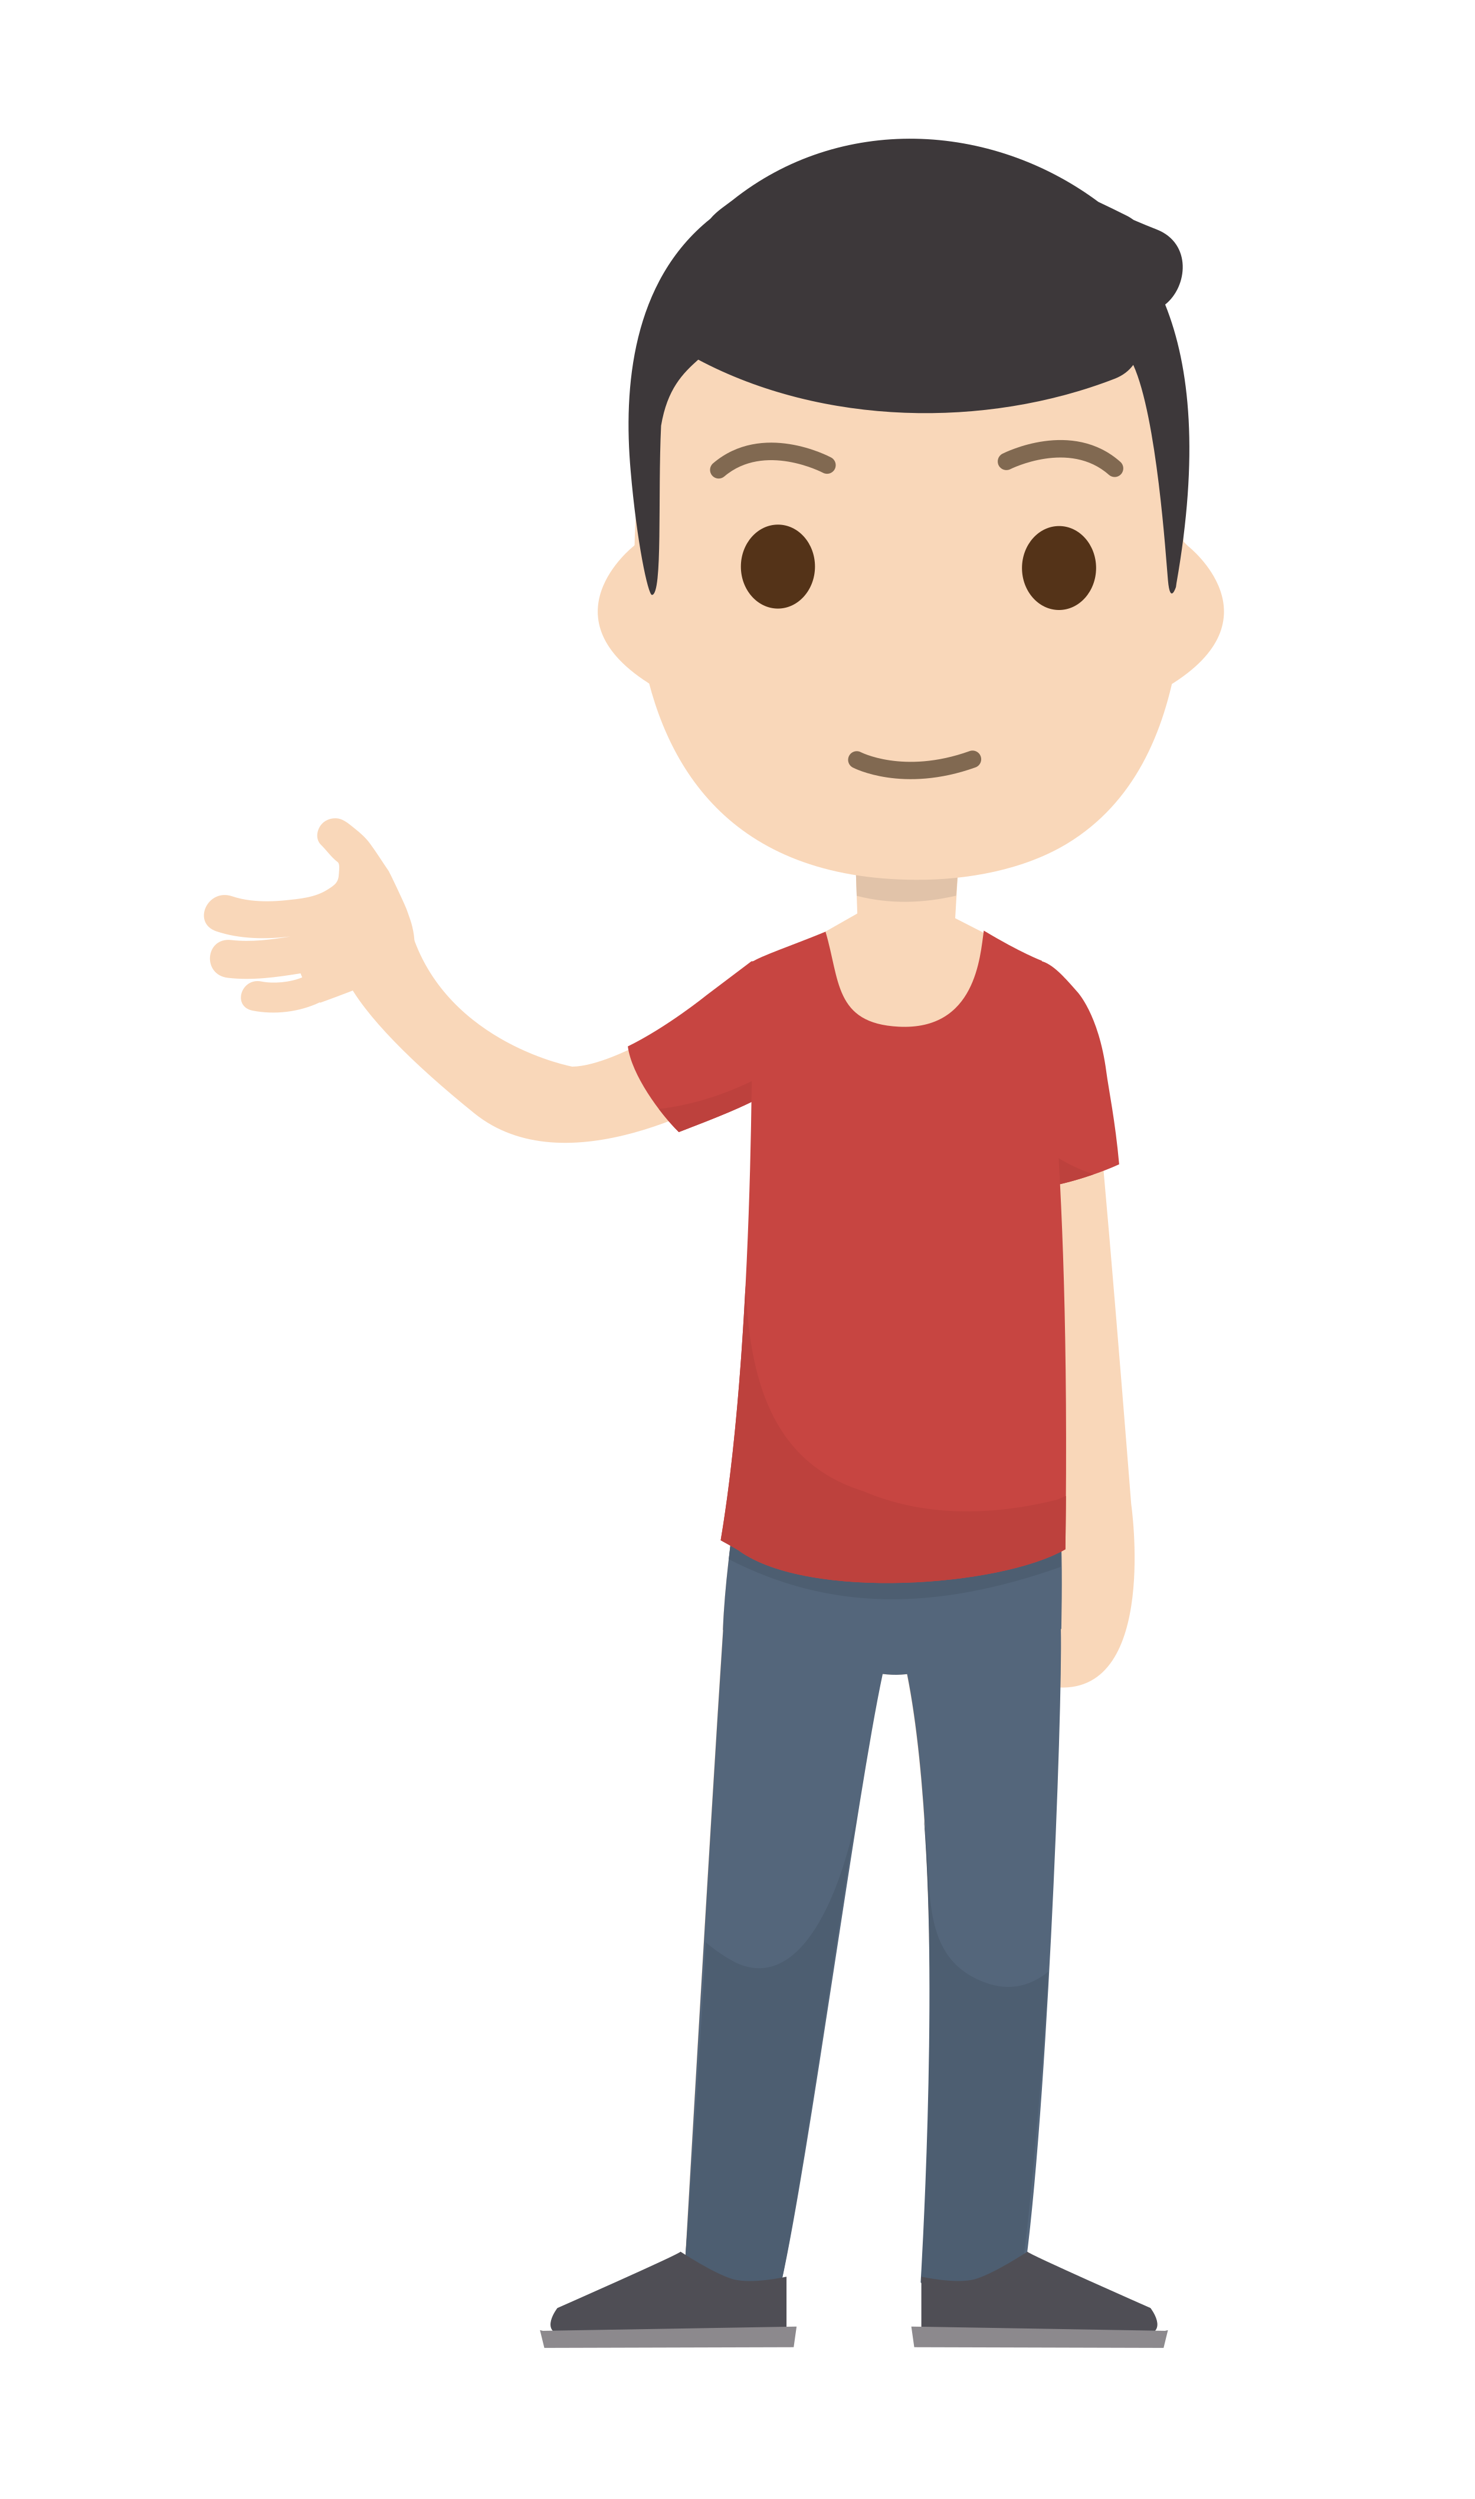 <svg version="1.1" id="Standing" xmlns="http://www.w3.org/2000/svg" xmlns:xlink="http://www.w3.org/1999/xlink" x="0px" y="0px" width="175px" height="296.512px" viewBox="0 0 175 296.512" enable-background="new 0 0 175 296.512" xml:space="preserve" class="parent">
    <g id="mbo1" xmlns="http://www.w3.org/2000/svg">
        <path id="fillSkinColorBase_13_" display="inline" fill="#F9D7B9" d="M124.234,114.533l-10.905-5.58l0.375-6.368l-12.177,0.375
            l0.188,5.432l-9.795,5.568c-0.001,0-3.985,19.562,14.432,19.562C124.251,133.524,124.51,128.297,124.234,114.533z" data-fill="skin-color_base"></path>
        <path id="fillSkinColorShade" display="inline" fill="#E1C3A9" d="M113.438,106.279l0.271-3.689l-12.182,0.293l0.117,3.415
            C105.671,107.325,109.587,107.166,113.438,106.279z" data-fill="skin-color_shade"></path>
        <path id="fillSkinColorBase_12_" display="inline" fill="#F9D7B9" d="M127.671,118.582c0,0,1.183,1.727,2.097,8.699
            c1.063,8.021,4.442,51.188,4.442,51.188s3.24,22.299-8.573,21.762l-0.761-32.812c0,0-1.356-25.91-2.897-29.719
            c-1.289-3.188-4.5-22.903,0.969-23.207C124.581,114.401,126.747,117.036,127.671,118.582z" data-fill="skin-color_base"></path>
        <path id="fillSkinColorBase_11_" display="inline" fill="#F9D7B9" d="M126.404,183.83c0.673-50.404-2.987-66.115-2.793-69.397
            c0,0-2.475-1.354-6.887-4.006c-0.44,3.063-0.938,11.875-10.115,11.396c-7.646-0.399-6.959-5.558-8.666-11.271
            c-3.631,1.502-7.772,3.517-8.748,4.221c0,0,1.039,42-3.33,67.875c0,0,2.38,0.615,2.361,0.666
            C96.508,189.158,118.673,188.285,126.404,183.83z" data-fill="skin-color_base"></path>
        <path id="fillSkinColorBase_10_" display="inline" fill="#F9D7B9" d="M125.805,180.004c-0.207-5.17-0.479-8.48-0.479-9.521
            c-0.564,0.021-10.563,1.892-18.405,1.285l0,0c-0.021-0.002-0.062-0.004-0.071-0.006c-0.021,0-0.052-0.013-0.063-0.013l0,0
            c-8.186-0.463-17.313-0.946-17.982-1.063c-0.408,0.729-0.412,2-1.519,7.39c-0.565,5.021-1.31,9.93-1.517,15.307
            c1.689,3.562,9.967,4.416,12.895,4.521c3.604,0.14,5.811,0.979,8.271,0.802c2.521-0.146,4.691-0.658,8.068-0.787
            c2.653-0.104,9.521-1.459,10.893-4.672C126.012,188.141,126.012,184.486,125.805,180.004z" data-fill="skin-color_base"></path>
        <path id="fillSkinColorBase_9_" display="inline" fill="#F9D7B9" d="M106.607,194.516l19.19-1.738
            c0.341,7.396-1.679,61.734-4.688,79.563c0,0-8.569,1.521-11.596-1.521C109.514,270.818,112.657,215.686,106.607,194.516z" data-fill="skin-color_base"></path>
        <path id="fillSkinColorBase_8_" display="inline" fill="#F9D7B9" d="M85.917,191.156l19.833,3.354
            c-2.803,7.967-9.313,59.383-13.091,76.408c0,0-8.845,0.709-11.381-2.732C81.28,268.189,84.373,214.223,85.917,191.156z" data-fill="skin-color_base"></path>
        <path id="fillSkinColorBase_7_" display="inline" fill="#F9D7B9" d="M48.914,109.955c-0.064-0.272-0.142-0.534-0.228-0.793
            c-0.133-0.406-0.447-1.271-0.463-1.31c-0.008-0.021-0.018-0.044-0.027-0.064c-0.385-0.944-1.959-4.251-2.07-4.416
            c-0.748-1.088-1.443-2.215-2.23-3.281c-0.486-0.661-1.102-1.224-1.758-1.74c-0.584-0.457-1.297-1.138-2.084-1.239
            c-0.555-0.067-1.117,0.065-1.562,0.381c-0.844,0.589-1.209,1.969-0.414,2.746c0.67,0.654,1.221,1.478,1.979,2.048
            c0.287,0.214,0.174,0.95,0.158,1.238c-0.025,0.46-0.055,0.885-0.365,1.263c-0.264,0.318-0.645,0.551-1.004,0.774
            c-1.467,0.934-3.275,1.089-4.992,1.265c-1.379,0.138-2.773,0.167-4.15,0.001c-0.738-0.093-1.467-0.243-2.167-0.481
            c-2.924-0.99-4.813,3.161-1.865,4.16c2.737,0.925,5.84,0.961,8.771,0.614c-2.317,0.378-4.643,0.688-7.001,0.419
            c-3.111-0.357-3.489,4.136-0.399,4.486c2.883,0.334,5.77-0.068,8.614-0.533c0.06,0.149,0.125,0.309,0.195,0.479
            c-1.471,0.612-3.442,0.764-4.834,0.485c-2.422-0.487-3.496,2.964-1.059,3.455c2.615,0.522,5.563,0.176,7.984-0.982
            c0.018,0.019,0.03,0.03,0.049,0.049c3.973-1.442,10.182-3.775,10.736-5.021C49.328,112.621,49.246,111.35,48.914,109.955z" data-fill="skin-color_base"></path>
        <path id="fillSkinColorBase_6_" display="inline" fill="#F9D7B9" d="M101.325,127.454l-4.509-13.397l-6.805,0.635l-5.451,4.027
            c-0.208,0.164-11.032,7.745-16.655,7.844c0,0-14.592-2.688-18.936-15.525l-2.793-6.187c-3.615,2.076-3.348,7.935-5.133,11.232
            c2.143,4.378,8.012,10.188,15.242,16.023c10.744,8.672,28.453-1.139,33.271-4.097L101.325,127.454z" data-fill="skin-color_base"></path>
    </g>
    <g id="mhd1" xmlns="http://www.w3.org/2000/svg" class="avatar-head">
        <g display="inline">
            <path id="fillSkinColorBase" fill="#F9D7B9" d="M138.729,50.321c1.736,9.145,2.48,18.673,0.916,27.808
                c-1.514,8.824-5.057,17.107-12.994,21.944c-5.176,3.15-11.896,4.342-17.912,4.321C64.23,104.27,76.953,49.991,76.953,49.991
                s3.088-21.571,31.785-22.008c12.228-0.184,26.063,4.592,29.056,17.827C138.126,47.303,138.441,48.807,138.729,50.321z" data-fill="skin-color_base"></path>
            <path id="fillSkinColorBase_1_" fill="#F9D7B9" d="M140.958,64.801c-0.198-0.181-0.42-0.411-0.649-0.665
                c0.028,5.719-0.617,11.534-1.646,17.253C151.926,73.358,140.958,64.801,140.958,64.801z" data-fill="skin-color_base"></path>
            <path id="fillSkinColorBase_2_" fill="#F9D7B9" d="M75.176,64.801c0.199-0.181,0.42-0.411,0.65-0.665
                c-0.029,5.719,0.618,11.534,1.654,17.253C64.208,73.358,75.176,64.801,75.176,64.801z" data-fill="skin-color_base"></path>
        </g>
    </g>
    <g id="mlo1" xmlns="http://www.w3.org/2000/svg" class="avatar-clothes-lower">
        <path id="fillClothesLowerColorBase_1_" display="inline" fill="#54667B" d="M125.805,180.004c-0.207-5.17-0.479-8.48-0.479-9.521
            c-0.564,0.021-10.563,1.892-18.405,1.285c-0.021-0.002-0.062-0.004-0.071-0.006c-0.021,0-0.052-0.013-0.063-0.013
            c-8.186-0.463-17.313-0.946-17.982-1.063c-0.408,0.729-0.412,2-1.519,7.39c-0.565,5.021-1.31,9.93-1.517,15.307
            c0.006,0.019,0.017,0.021,0.024,0.039c-1.586,24.146-4.488,74.771-4.489,74.771c2.537,3.439,11.381,2.73,11.381,2.73
            c3.357-15.146,8.889-57.521,12.041-72.295c0.738,0.085,1.467,0.13,2.215,0.076c0.229-0.021,0.455-0.033,0.686-0.059
            c4.693,23.418,1.922,72.166,1.922,72.166c3.021,3.021,11.604,1.514,11.604,1.514c2.953-17.428,4.938-69.771,4.711-78.983
            c0.021-0.028,0.039-0.063,0.059-0.097C126.012,188.141,126.012,184.486,125.805,180.004z" data-fill="clothes-lower-color_base"></path>
        <path id="fillClothesLowerColorShade" display="inline" fill="#4D5E71" d="M125.85,185.922c-0.007-2.191,0.063-3.598-0.045-5.918
            c-0.207-5.17-0.479-8.48-0.479-9.521c-0.564,0.021-10.563,1.892-18.405,1.285l0,0c-0.021-0.002-0.062-0.004-0.071-0.006
            c-0.021,0-0.052-0.013-0.063-0.013l0,0c-8.186-0.463-17.313-0.946-17.982-1.063c-0.408,0.729-0.412,2-1.519,7.39
            c-0.261,2.313-0.558,4.606-0.824,6.938C98.377,191.119,110.732,191.25,125.85,185.922z M125.85,185.922
            c-0.007-2.191,0.063-3.598-0.045-5.918c-0.207-5.17-0.479-8.48-0.479-9.521c-0.564,0.021-10.563,1.892-18.405,1.285l0,0
            c-0.021-0.002-0.062-0.004-0.071-0.006c-0.021,0-0.052-0.013-0.063-0.013l0,0c-8.186-0.463-17.313-0.946-17.982-1.063
            c-0.408,0.729-0.412,2-1.519,7.39c-0.261,2.313-0.558,4.606-0.824,6.938C98.377,191.119,110.732,191.25,125.85,185.922z
            M116.148,234.941c-7.248-3.229-5.42-11.629-6.521-18.959c1.664,21.418-0.398,54.836-0.398,54.836
            c3.023,3.021,11.604,1.505,11.604,1.505c1.172-6.903,2.92-27.024,3.551-38.378C122.081,235.799,119.374,236.408,116.148,234.941z
            M87.434,232.941c-1.29-0.646-2.529-1.48-3.707-2.479c-0.838,16.729-2.447,37.728-2.447,37.728
            c2.537,3.438,11.381,2.729,11.381,2.729c2.36-10.646,6.38-39.938,9.021-55.938C99.791,224.695,95.042,236.323,87.434,232.941z" data-fill="clothes-lower-color_shade"></path>
    </g>
    <g id="mup1" xmlns="http://www.w3.org/2000/svg" class="avatar-clothes-upper">
        <path id="fillClothesUpperColorBase_18_" display="inline" fill="#C74541" d="M131.264,127.212
            c-0.916-6.972-3.509-9.593-3.509-9.593c-1.563-1.778-3.127-3.604-4.762-3.672c-5.476-0.238-1.992,20.097-1.021,23.752
            c0.17,0.633,0.479,1.778,0.719,3.315c2.916-0.206,7.476-1.649,10.091-2.864C132.316,132.98,131.527,129.218,131.264,127.212z" data-fill="clothes-upper-color_base"></path>
        <path id="fillClothesUpperColorBase_17_" display="inline" fill="#C74541" d="M101.325,127.454l-4.509-13.397l-7.67,0.007
            l-5.271,3.981c-0.132,0.104-4.757,3.846-9.387,6.115c0.43,3.347,3.77,7.93,6.044,10.168c4.462-1.712,8.062-3.146,9.884-4.271
            L101.325,127.454z" data-fill="clothes-upper-color_base"></path>
        <path id="fillClothesUpperColorShade_11_" display="inline" fill="#BD413D" d="M121.208,133.84
            c0.291,1.746,0.576,3.133,0.771,3.859c0.17,0.633,0.487,1.778,0.729,3.315c1.979-0.14,4.707-0.854,7.069-1.677
            C126.404,138.289,123.318,136.13,121.208,133.84z" data-fill="clothes-upper-color_shade"></path>
        <path id="fillClothesUpperColorShade_10_" display="inline" fill="#BD413D" d="M99.221,121.2
            c-5.518,5.475-13.27,9.482-21.054,10.383c0.813,1.076,1.648,2.032,2.375,2.747c4.462-1.712,8.056-3.146,9.884-4.271l10.898-2.604
            L99.221,121.2z" data-fill="clothes-upper-color_shade"></path>
        <path id="fillClothesUpperColorBase_16_" display="inline" fill="#C74541" d="M126.404,183.83
            c0.673-50.404-2.981-66.544-2.788-69.827c0,0-2.479-0.924-6.892-3.577c-0.44,3.063-0.938,11.875-10.115,11.396
            c-7.646-0.399-6.959-5.558-8.666-11.271c-3.631,1.502-7.772,2.907-8.748,3.611c0,0,0.679,42.727-3.69,68.602
            c0,0,2.267,1.245,2.249,1.297C96.036,189.9,118.673,188.285,126.404,183.83z" data-fill="clothes-upper-color_base"></path>
        <path id="fillClothesUpperColorShade_9_" display="inline" fill="#BD413D" d="M125.434,177.941c-8,2-16,2-23-1
            c-11.037-3.445-13.508-13.563-13.979-24.424c-0.542,10.459-1.448,21.354-2.95,30.246c0,0,2.267,1.232,2.249,1.297
            c8.282,5.84,30.92,4.229,38.65-0.229c0.029-2.185,0.05-4.271,0.063-6.324C126.122,177.652,125.779,177.803,125.434,177.941z" data-fill="clothes-upper-color_shade"></path>
    </g>
    <g id="msh1_x5F_tl" xmlns="http://www.w3.org/2000/svg" class="avatar-shoes">
        <path id="fillShoesColorBase_10_" display="inline" fill="#4F4E55" d="M121.896,267.172c0,0.248,14.604,6.688,14.604,6.688
            s2.229,2.854-0.688,3.229l-26.5-0.521v-6.428c0,0,4.062,0.908,6.312,0.309C117.887,269.82,121.896,267.172,121.896,267.172z" data-fill="shoes-color_base" class="tl"></path>
        <polyline id="fillShoesColorTint_2_" display="inline" fill="#8C898D" points="138.225,276.566 108.122,276.059 108.469,278.508 
            138.053,278.592 138.57,276.482  " data-fill="shoes-color_tint" class="tl"></polyline>
        <path id="fillShoesColorBase_11_" display="inline" fill="#4F4E55" d="M80.739,267.172c0,0.248-14.609,6.688-14.609,6.688
            s-2.232,2.854,0.682,3.229l26.502-0.521v-6.426c0,0-4.067,0.916-6.316,0.306C84.748,269.82,80.739,267.172,80.739,267.172z" data-fill="shoes-color_base" class="tl"></path>
        <polyline id="fillShoesColorTint_7_" display="inline" fill="#8C898D" points="64.409,276.566 94.512,276.059 94.166,278.508 
            64.581,278.592 64.063,276.482   " data-fill="shoes-color_tint" class="tl"></polyline>
    </g>
    <g id="mey1" xmlns="http://www.w3.org/2000/svg" class="avatar-eyes">
        <path display="inline" fill="#543318" d="M130.046,67.402c-0.004,2.751-1.978,4.979-4.405,4.979
            c-2.425-0.003-4.393-2.236-4.388-4.988c0.005-2.751,1.979-4.978,4.404-4.975C128.085,62.418,130.05,64.651,130.046,67.402z" data-fill="#543318"></path>
        <path display="inline" fill="#543318" d="M96.693,67.233c-0.004,2.751-1.979,4.979-4.405,4.979
            c-2.425-0.003-4.393-2.236-4.387-4.988c0.004-2.751,1.979-4.978,4.402-4.975C94.732,62.249,96.697,64.482,96.693,67.233z" data-fill="#543318"></path>
    </g>
    <g id="mmo1" xmlns="http://www.w3.org/2000/svg" class="avatar-mouth">
        <path display="inline" fill="none" stroke="#816951" stroke-width="2.055" stroke-linecap="round" stroke-linejoin="round" stroke-miterlimit="10" d="
            M101.65,90.158c0,0,5.476,2.896,13.736-0.07" data-stroke="#816951"></path>
    </g>
    <g id="meb1" xmlns="http://www.w3.org/2000/svg" class="avatar-eyebrows">
        <path id="fillEyebrowColorBase_2_" display="inline" fill="#816951" d="M85.271,56.782c-0.291,0-0.58-0.122-0.783-0.36
            c-0.369-0.432-0.317-1.08,0.115-1.449c5.831-4.982,13.678-0.863,14.01-0.686c0.5,0.268,0.688,0.89,0.42,1.39
            s-0.889,0.689-1.389,0.422c-0.07-0.037-6.951-3.626-11.708,0.436C85.743,56.701,85.506,56.782,85.271,56.782z" data-fill="eyebrow-color_base"></path>
        <path id="fillEyebrowColorBase_3_" display="inline" fill="#816951" d="M132.247,56.6c-0.243,0-0.487-0.085-0.685-0.26
            c-4.688-4.168-11.623-0.708-11.692-0.671c-0.507,0.258-1.125,0.058-1.384-0.448c-0.258-0.506-0.057-1.125,0.447-1.383
            c0.336-0.171,8.269-4.127,13.991,0.966c0.429,0.377,0.466,1.027,0.089,1.451C132.813,56.483,132.529,56.6,132.247,56.6z" data-fill="eyebrow-color_base"></path>
    </g>
    <g id="mhf1" xmlns="http://www.w3.org/2000/svg" class="avatar-hair-front">
        <path id="fillHairColorBase_5_" display="inline" fill="#3D383A" d="M84.28,25.957c0.773-0.938,1.933-1.651,2.646-2.217
            c12.733-10.146,30.553-9.333,43.389,0.215c1.172,0.551,2.33,1.122,3.472,1.692c0.271,0.14,0.485,0.302,0.717,0.457
            c0.901,0.388,1.817,0.768,2.769,1.14c4.146,1.651,3.66,6.75,0.969,8.892c2.979,7.42,3.99,18,1.341,33.054l-0.062,0.454
            c0,0-0.688,2.193-0.951-0.798c-0.244-2.717-1.313-19.387-4.115-25.548c-0.498,0.672-1.201,1.255-2.217,1.646
            c-15.324,5.943-34.644,5.568-49.398-2.269c-1.846,1.649-3.674,3.479-4.406,7.838c-0.402,8.369,0.215,20.032-1.082,20.08
            c-0.467,0.021-1.818-6.389-2.529-14.719C73.946,45.968,74.971,33.408,84.28,25.957z" data-fill="hair-color_base"></path>
    </g>
</svg>
